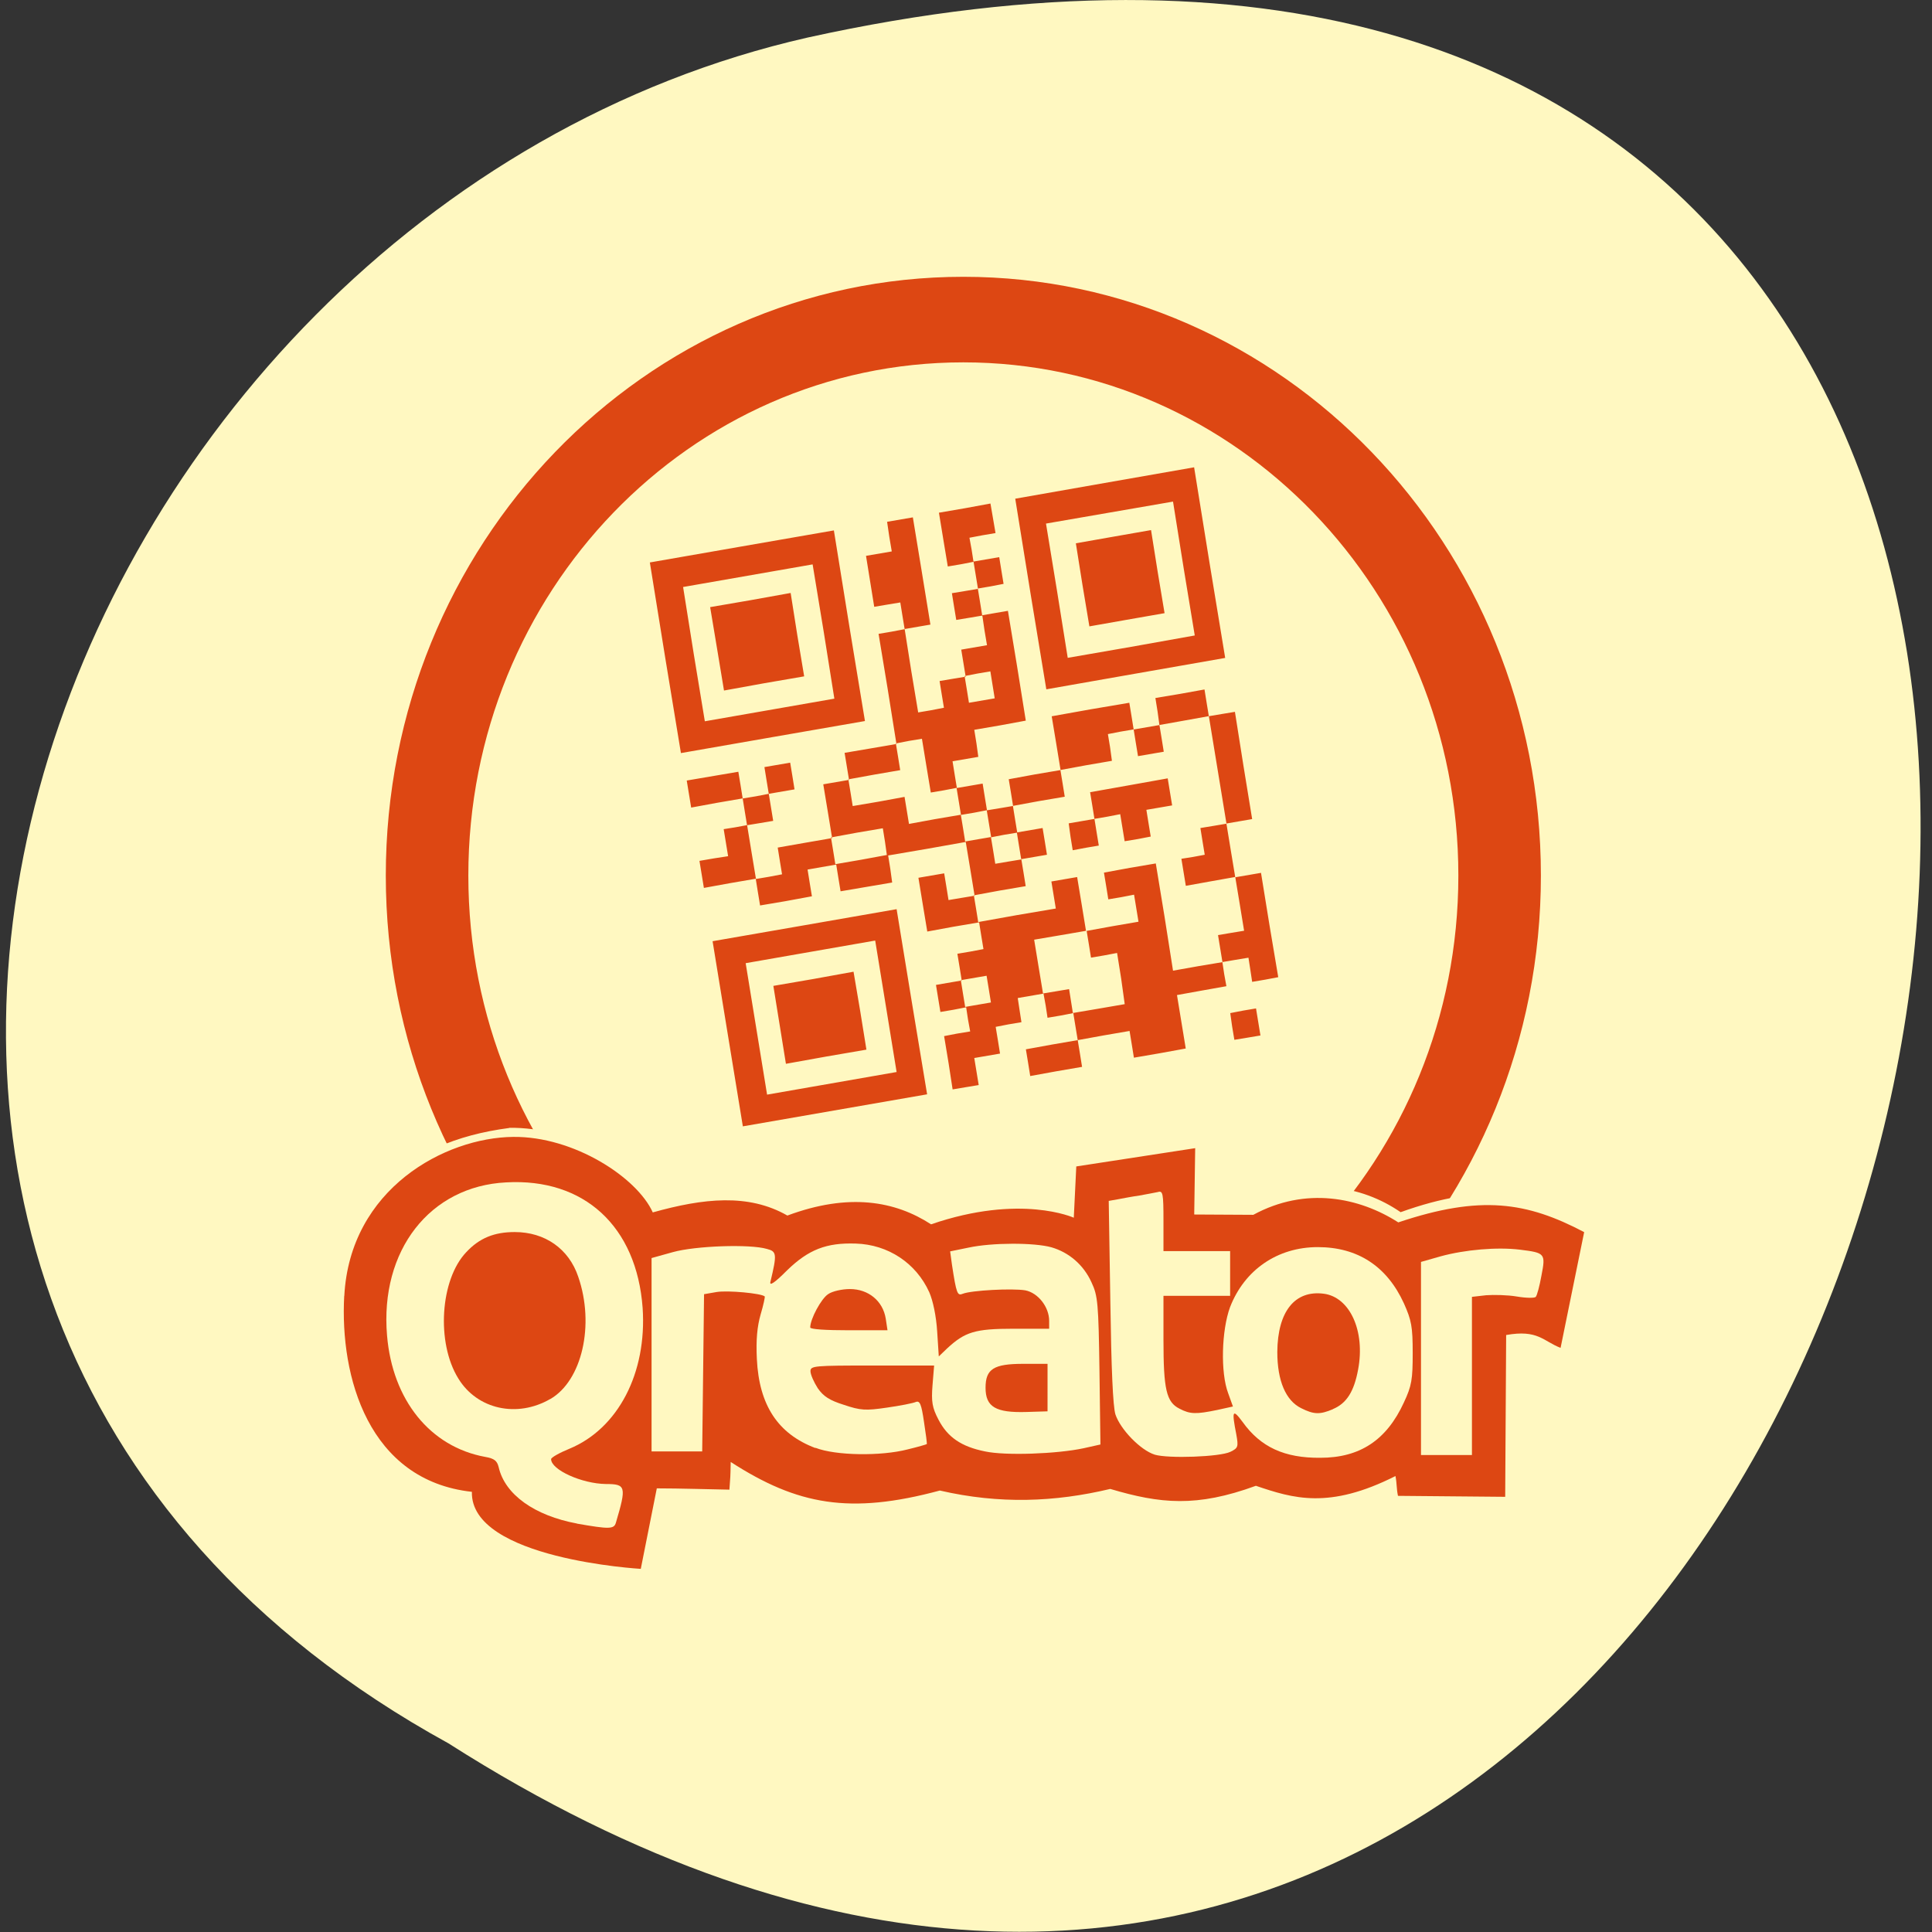 <svg xmlns="http://www.w3.org/2000/svg" viewBox="0 0 24 24"><rect x="0" y="0" width="24" height="24" fill="#333333" stroke="none"/><g fill="#fff8c1"><path d="m 5.57 21.656 c 18.813 11.996 27.465 -26.26 4.465 -21.19 c -9.5 2.156 -14.477 15.691 -4.465 21.19"/><path d="m 19.297 10.75 c 0 4.184 -3.273 7.574 -7.313 7.574 c -4.04 0 -7.316 -3.391 -7.316 -7.574 c 0 -4.18 3.273 -7.57 7.316 -7.57 c 4.04 0 7.313 3.391 7.313 7.57"/></g><path d="m -52.08 322.15 c 0 22.432 -18.19 40.627 -40.621 40.627 c -22.432 0 -40.621 -18.19 -40.621 -40.627 c 0 -22.432 18.19 -40.627 40.621 -40.627 c 22.432 0 40.621 18.19 40.621 40.627" transform="matrix(0.164 0 0 0.17 27.17 -43.889)" fill="none" stroke="#dd4713" stroke-width="6.252"/><path d="m 6.324 14.01 c 0.766 -0.012 1.637 0.461 1.836 0.926 c 0.637 -0.188 1.113 -0.254 1.602 0.043 c 0.773 -0.309 1.355 -0.195 1.809 0.113 c 1.129 -0.41 1.703 -0.086 1.703 -0.086 l 0.008 -0.656 l 1.637 -0.23 l -0.012 0.844 l 0.652 0.02 c 0.664 -0.383 1.352 -0.262 1.84 0.074 c 1.035 -0.371 1.668 -0.258 2.391 0.141 l -0.324 1.703 c -0.223 -0.094 -0.273 -0.223 -0.656 -0.223 l -0.012 2.047 h -1.492 c -0.02 -0.105 -0.016 -0.156 -0.035 -0.262 c -0.566 0.34 -1.207 0.297 -1.676 0.125 c -0.633 0.215 -1.215 0.258 -1.809 0.031 c -0.629 0.18 -1.352 0.207 -2.105 0.02 c -1.156 0.246 -1.676 0.156 -2.539 -0.297 c -0.004 0.234 -0.004 0.105 -0.016 0.301 c -0.246 -0.004 -0.613 -0.043 -0.902 -0.043 l -0.191 0.977 c 0 0 -2.262 -0.047 -2.238 -0.945 c -1.301 -0.152 -1.684 -1.59 -1.605 -2.5 c 0.102 -1.199 0.793 -1.945 2.137 -2.121" fill="#fff8c1"/><g fill="#dd4713"><path d="m 4.277 16.1 c 0.07 -1.336 1.254 -1.969 2.098 -1.977 c 0.754 -0.008 1.539 0.504 1.734 0.938 c 0.629 -0.176 1.188 -0.238 1.672 0.039 c 0.766 -0.285 1.34 -0.18 1.785 0.109 c 1.113 -0.383 1.773 -0.082 1.773 -0.082 l 0.031 -0.637 l 1.477 -0.227 l -0.012 0.824 l 0.734 0.004 c 0.652 -0.355 1.32 -0.215 1.801 0.094 c 1.023 -0.344 1.598 -0.254 2.309 0.121 l -0.293 1.438 c -0.219 -0.086 -0.281 -0.23 -0.676 -0.16 l -0.012 2.01 l -1.332 -0.012 c -0.02 -0.098 -0.012 -0.148 -0.031 -0.246 c -0.828 0.418 -1.273 0.277 -1.734 0.121 c -0.738 0.27 -1.188 0.223 -1.809 0.039 c -0.688 0.164 -1.375 0.191 -2.117 0.02 c -1.117 0.301 -1.77 0.18 -2.598 -0.355 c -0.004 0.219 -0.004 0.164 -0.016 0.344 c -0.242 -0.004 -0.617 -0.016 -0.902 -0.016 l -0.199 1 c 0 0 -2.121 -0.121 -2.098 -0.957 c -1.285 -0.141 -1.641 -1.43 -1.586 -2.434"/><path d="m 9.04 12.844 l -0.188 -1.152 l 1.145 -0.199 l 1.141 -0.199 l 0.188 1.148 l 0.191 1.152 l -2.289 0.398 m 1.777 -1.492 l -0.133 -0.816 l -1.609 0.281 l 0.266 1.633 l 1.609 -0.281 m -1.453 -0.586 l -0.078 -0.484 l 0.5 -0.086 l 0.496 -0.09 l 0.082 0.484 l 0.078 0.484 l -0.5 0.086 l -0.5 0.09 m 2.02 -0.012 l -0.055 -0.332 l 0.16 -0.031 l 0.164 -0.027 l -0.027 -0.148 l -0.023 -0.152 l -0.16 0.031 l -0.16 0.027 l -0.055 -0.336 l 0.32 -0.055 l -0.027 -0.168 l -0.027 -0.164 l 0.16 -0.027 l 0.164 -0.031 l -0.027 -0.164 l -0.027 -0.168 l -0.324 0.055 l -0.32 0.059 l -0.055 -0.332 l -0.055 -0.336 l 0.32 -0.055 l 0.027 0.164 l 0.027 0.168 l 0.16 -0.027 l 0.164 -0.027 l -0.055 -0.336 l -0.055 -0.332 l -0.484 0.086 l -0.48 0.082 l 0.027 0.168 l 0.023 0.168 l -0.641 0.109 l -0.027 -0.164 l -0.027 -0.168 l -0.18 0.031 l -0.176 0.031 l 0.027 0.168 l 0.027 0.164 l -0.32 0.059 l -0.324 0.055 l -0.027 -0.164 l -0.027 -0.168 l -0.32 0.055 l -0.324 0.059 l -0.055 -0.336 l 0.18 -0.031 l 0.176 -0.027 l -0.055 -0.336 l 0.145 -0.023 l 0.145 -0.027 l -0.027 -0.164 l -0.027 -0.168 l -0.32 0.055 l -0.32 0.059 l -0.055 -0.336 l 0.641 -0.109 l 0.027 0.164 l 0.027 0.168 l 0.164 -0.027 l 0.16 -0.031 l -0.027 -0.164 l -0.027 -0.168 l 0.32 -0.055 l 0.027 0.164 l 0.027 0.168 l -0.32 0.055 l 0.055 0.336 l -0.16 0.027 l -0.164 0.027 l 0.055 0.336 l 0.055 0.332 l 0.16 -0.027 l 0.164 -0.031 l -0.027 -0.164 l -0.027 -0.168 l 0.336 -0.059 l 0.34 -0.059 l -0.055 -0.336 l -0.055 -0.332 l 0.32 -0.055 l -0.055 -0.336 l 0.324 -0.055 l 0.32 -0.055 l -0.109 -0.684 l -0.113 -0.684 l 0.16 -0.027 l 0.164 -0.031 l -0.027 -0.164 l -0.027 -0.168 l -0.164 0.027 l -0.16 0.027 l -0.102 -0.633 l 0.32 -0.055 l -0.031 -0.184 l -0.027 -0.184 l 0.32 -0.055 l 0.109 0.664 l 0.109 0.668 l -0.32 0.055 l 0.082 0.52 l 0.086 0.516 l 0.16 -0.027 l 0.16 -0.031 l -0.027 -0.164 l -0.027 -0.168 l 0.16 -0.027 l 0.164 -0.027 l -0.055 -0.336 l 0.32 -0.055 l -0.031 -0.184 l -0.027 -0.184 l -0.16 0.027 l -0.164 0.027 l -0.027 -0.164 l -0.027 -0.168 l 0.164 -0.027 l 0.16 -0.027 l -0.055 -0.336 l -0.16 0.031 l -0.16 0.027 l -0.055 -0.332 l -0.055 -0.336 l 0.32 -0.055 l 0.32 -0.059 l 0.063 0.367 l -0.16 0.027 l -0.164 0.031 l 0.027 0.148 l 0.023 0.148 l 0.32 -0.055 l 0.027 0.168 l 0.027 0.164 l -0.16 0.031 l -0.16 0.027 l 0.027 0.164 l 0.027 0.168 l 0.32 -0.055 l 0.113 0.684 l 0.109 0.68 l -0.32 0.059 l -0.32 0.055 l 0.027 0.168 l 0.023 0.168 l -0.32 0.055 l 0.027 0.168 l 0.027 0.164 l 0.32 -0.055 l 0.027 0.168 l 0.027 0.164 l 0.164 -0.027 l 0.16 -0.027 l -0.027 -0.168 l -0.027 -0.164 l 0.32 -0.059 l 0.324 -0.055 l -0.055 -0.336 l -0.055 -0.332 l 0.48 -0.086 l 0.484 -0.082 l 0.027 0.164 l 0.027 0.168 l 0.32 -0.055 l -0.023 -0.168 l -0.027 -0.168 l 0.305 -0.051 l 0.305 -0.055 l 0.027 0.168 l 0.027 0.164 l 0.16 -0.027 l 0.164 -0.027 l 0.105 0.664 l 0.109 0.668 l -0.32 0.055 l 0.055 0.336 l 0.055 0.332 l 0.32 -0.055 l 0.105 0.648 l 0.109 0.648 l -0.164 0.031 l -0.16 0.027 l -0.023 -0.152 l -0.023 -0.148 l -0.164 0.027 l -0.16 0.027 l 0.023 0.152 l 0.027 0.148 l -0.309 0.055 l -0.305 0.055 l 0.109 0.664 l -0.324 0.059 l -0.32 0.055 l -0.027 -0.168 l -0.027 -0.164 l -0.32 0.055 l -0.324 0.059 l 0.027 0.164 l 0.027 0.168 l -0.32 0.055 l -0.324 0.059 l -0.027 -0.168 l -0.027 -0.164 l 0.324 -0.059 l 0.32 -0.055 l -0.055 -0.336 l -0.16 0.031 l -0.16 0.027 l -0.023 -0.152 l -0.027 -0.148 l -0.32 0.055 l 0.023 0.152 l 0.023 0.148 l -0.16 0.027 l -0.16 0.031 l 0.027 0.164 l 0.027 0.168 l -0.32 0.055 l 0.055 0.336 l -0.164 0.027 l -0.16 0.027 m 2.094 -1.375 l -0.051 -0.32 l -0.164 0.031 l -0.16 0.027 l -0.027 -0.168 l -0.027 -0.164 l 0.324 -0.059 l 0.32 -0.055 l -0.055 -0.336 l -0.16 0.031 l -0.16 0.027 l -0.027 -0.168 l -0.027 -0.164 l 0.32 -0.059 l 0.324 -0.055 l 0.109 0.664 l 0.105 0.668 l 0.309 -0.055 l 0.305 -0.051 l -0.055 -0.336 l 0.16 -0.027 l 0.164 -0.027 l -0.055 -0.336 l -0.055 -0.332 l -0.309 0.055 l -0.305 0.055 l -0.055 -0.336 l 0.145 -0.023 l 0.145 -0.027 l -0.027 -0.164 l -0.027 -0.168 l 0.164 -0.027 l 0.16 -0.027 l -0.219 -1.336 l -0.305 0.055 l -0.309 0.055 l 0.027 0.164 l 0.027 0.168 l -0.32 0.055 l -0.027 -0.164 l -0.027 -0.168 l -0.16 0.027 l -0.16 0.031 l 0.027 0.164 l 0.023 0.168 l -0.32 0.055 l -0.32 0.059 l 0.027 0.164 l 0.027 0.168 l -0.324 0.055 l -0.32 0.059 l 0.027 0.168 l 0.027 0.164 l -0.164 0.027 l -0.16 0.031 l -0.055 -0.336 l -0.16 0.031 l -0.16 0.027 l -0.055 -0.336 l -0.16 0.031 l -0.16 0.027 l -0.055 -0.332 l -0.055 -0.336 l -0.164 0.027 l -0.16 0.031 l 0.027 0.164 l 0.027 0.168 l -0.32 0.055 l -0.324 0.059 l 0.027 0.164 l 0.027 0.168 l 0.324 -0.055 l 0.32 -0.059 l 0.055 0.336 l 0.32 -0.059 l 0.324 -0.055 l 0.027 0.164 l 0.027 0.168 l 0.32 -0.055 l 0.027 0.164 l 0.027 0.168 l 0.16 -0.027 l 0.164 -0.027 l 0.027 0.164 l 0.027 0.168 l -0.324 0.055 l -0.32 0.059 l 0.027 0.164 l 0.027 0.168 l 0.48 -0.086 l 0.484 -0.082 l -0.055 -0.336 l 0.32 -0.055 l 0.055 0.332 l 0.055 0.336 l -0.32 0.055 l -0.324 0.055 l 0.055 0.336 l 0.055 0.332 l 0.164 -0.027 l 0.16 -0.027 l 0.047 0.297 l 0.324 -0.055 l 0.32 -0.055 m -1.313 -1.965 l -0.027 -0.168 l 0.32 -0.055 l 0.027 0.164 l 0.027 0.168 l -0.32 0.055 m 0.613 -0.277 l -0.023 -0.168 l 0.32 -0.055 l -0.027 -0.168 l -0.027 -0.164 l 0.484 -0.086 l 0.48 -0.086 l 0.055 0.336 l -0.32 0.055 l 0.027 0.168 l 0.027 0.164 l -0.16 0.031 l -0.164 0.027 l -0.055 -0.336 l -0.16 0.031 l -0.16 0.027 l 0.027 0.168 l 0.027 0.164 l -0.16 0.027 l -0.164 0.031 m -1.043 1.723 l -0.027 -0.164 l -0.32 0.055 l 0.027 0.168 l 0.027 0.164 l 0.32 -0.055 m -1.316 -1.996 l -0.027 -0.168 l -0.324 0.055 l -0.32 0.059 l 0.027 0.164 l 0.027 0.168 l 0.32 -0.055 l 0.32 -0.059 m 1.313 -2.113 l -0.027 -0.168 l -0.16 0.027 l -0.16 0.031 l 0.027 0.164 l 0.027 0.168 l 0.32 -0.055 m 2.949 4.074 l -0.023 -0.164 l 0.16 -0.031 l 0.16 -0.027 l 0.055 0.336 l -0.16 0.027 l -0.164 0.027 m -7.07 -4.746 l -0.191 -1.184 l 1.141 -0.199 l 1.145 -0.199 l 0.191 1.184 l 0.195 1.184 l -1.145 0.199 l -1.141 0.199 m 1.773 -1.512 l -0.137 -0.832 l -1.609 0.281 l 0.133 0.836 l 0.137 0.832 l 1.609 -0.281 m -1.457 -0.621 l -0.086 -0.516 l 0.5 -0.086 l 0.5 -0.09 l 0.082 0.52 l 0.086 0.516 l -0.5 0.086 l -0.496 0.09 m 3.809 -1.199 l -0.191 -1.184 l 1.109 -0.195 l 1.113 -0.195 l 0.191 1.184 l 0.195 1.184 l -1.113 0.195 l -1.109 0.195 m 1.707 -1.5 l -0.133 -0.832 l -1.578 0.273 l 0.137 0.836 l 0.133 0.832 l 0.789 -0.137 l 0.789 -0.141 m -1.395 -0.629 l -0.082 -0.516 l 0.465 -0.082 l 0.469 -0.082 l 0.082 0.516 l 0.086 0.516 l -0.469 0.082 l -0.465 0.082"/></g><g fill="#fff8c1"><path d="m 7.168 18.926 c -0.527 -0.098 -0.895 -0.359 -0.973 -0.699 c -0.02 -0.082 -0.055 -0.109 -0.168 -0.129 c -0.684 -0.125 -1.152 -0.707 -1.219 -1.508 c -0.09 -1.055 0.531 -1.855 1.48 -1.902 c 0.969 -0.055 1.621 0.547 1.695 1.559 c 0.055 0.809 -0.305 1.5 -0.91 1.75 c -0.125 0.051 -0.227 0.109 -0.227 0.129 c 0 0.133 0.383 0.305 0.68 0.309 c 0.25 0 0.258 0.031 0.125 0.48 c -0.023 0.082 -0.082 0.082 -0.484 0.012 m -0.332 -1.547 c 0.395 -0.227 0.555 -0.922 0.348 -1.52 c -0.117 -0.348 -0.414 -0.555 -0.789 -0.555 c -0.254 0 -0.438 0.074 -0.602 0.25 c -0.324 0.34 -0.375 1.125 -0.098 1.57 c 0.234 0.383 0.73 0.492 1.141 0.254"/><path d="m 10.129 17.988 c -0.465 -0.176 -0.699 -0.531 -0.727 -1.105 c -0.012 -0.238 0.004 -0.406 0.047 -0.555 c 0.035 -0.117 0.055 -0.215 0.051 -0.223 c -0.039 -0.039 -0.461 -0.078 -0.598 -0.055 l -0.156 0.027 l -0.023 1.953 h -0.629 v -2.402 l 0.266 -0.074 c 0.281 -0.078 0.957 -0.102 1.168 -0.039 c 0.121 0.031 0.125 0.063 0.043 0.406 c -0.016 0.059 0.047 0.02 0.207 -0.141 c 0.266 -0.258 0.488 -0.344 0.852 -0.332 c 0.402 0.012 0.75 0.242 0.914 0.605 c 0.047 0.109 0.086 0.297 0.098 0.488 l 0.02 0.309 l 0.102 -0.098 c 0.223 -0.207 0.348 -0.246 0.824 -0.246 h 0.445 v -0.098 c 0 -0.172 -0.137 -0.348 -0.297 -0.379 c -0.16 -0.027 -0.672 0 -0.777 0.043 c -0.066 0.027 -0.078 0 -0.133 -0.359 l -0.023 -0.168 l 0.23 -0.047 c 0.293 -0.063 0.813 -0.063 1.027 -0.004 c 0.219 0.063 0.402 0.219 0.5 0.438 c 0.078 0.164 0.086 0.266 0.098 1.094 l 0.012 0.918 l -0.211 0.047 c -0.328 0.07 -0.969 0.094 -1.223 0.039 c -0.293 -0.059 -0.465 -0.176 -0.578 -0.395 c -0.078 -0.148 -0.09 -0.223 -0.074 -0.426 l 0.02 -0.246 h -0.766 c -0.723 0 -0.77 0.004 -0.77 0.07 c 0 0.043 0.043 0.137 0.09 0.211 c 0.07 0.102 0.148 0.152 0.324 0.207 c 0.207 0.07 0.27 0.074 0.535 0.035 c 0.164 -0.023 0.324 -0.055 0.359 -0.07 c 0.051 -0.02 0.07 0.027 0.102 0.246 c 0.023 0.148 0.039 0.27 0.035 0.277 c -0.004 0.004 -0.109 0.035 -0.238 0.066 c -0.332 0.086 -0.895 0.078 -1.145 -0.02 m 2.883 -0.746 v -0.297 h -0.301 c -0.367 0 -0.469 0.063 -0.469 0.297 c 0 0.238 0.125 0.313 0.512 0.301 l 0.258 -0.008 m -2.01 -1.152 c -0.035 -0.219 -0.215 -0.367 -0.445 -0.367 c -0.098 0 -0.219 0.027 -0.27 0.063 c -0.086 0.055 -0.223 0.309 -0.223 0.414 c 0 0.023 0.195 0.035 0.48 0.035 h 0.48"/><path d="m 14.344 18.07 c -0.176 -0.055 -0.426 -0.313 -0.488 -0.5 c -0.031 -0.102 -0.051 -0.566 -0.063 -1.402 l -0.02 -1.25 l 0.113 -0.02 c 0.063 -0.012 0.184 -0.035 0.27 -0.047 c 0.086 -0.016 0.191 -0.035 0.227 -0.043 c 0.063 -0.02 0.07 0.016 0.07 0.355 v 0.379 h 0.828 v 0.555 h -0.828 v 0.547 c 0 0.613 0.035 0.773 0.199 0.855 c 0.133 0.07 0.207 0.07 0.469 0.016 l 0.195 -0.043 l -0.059 -0.164 c -0.098 -0.258 -0.082 -0.785 0.023 -1.07 c 0.18 -0.465 0.59 -0.746 1.09 -0.746 c 0.496 0 0.859 0.238 1.07 0.699 c 0.094 0.211 0.109 0.289 0.109 0.617 c 0 0.328 -0.012 0.406 -0.109 0.613 c -0.215 0.469 -0.547 0.688 -1.039 0.688 c -0.445 0.004 -0.742 -0.133 -0.965 -0.445 c -0.125 -0.168 -0.137 -0.145 -0.078 0.156 c 0.027 0.152 0.023 0.168 -0.074 0.215 c -0.129 0.063 -0.77 0.086 -0.941 0.035 m 2.215 -0.566 c 0.168 -0.07 0.262 -0.215 0.313 -0.492 c 0.09 -0.477 -0.102 -0.898 -0.426 -0.941 c -0.359 -0.047 -0.574 0.219 -0.578 0.723 c 0 0.359 0.105 0.605 0.297 0.699 c 0.156 0.078 0.23 0.082 0.395 0.012"/><path d="m 17.652 16.875 v -1.199 l 0.246 -0.07 c 0.301 -0.082 0.699 -0.117 0.984 -0.082 c 0.313 0.039 0.32 0.047 0.266 0.324 c -0.023 0.129 -0.055 0.246 -0.07 0.262 c -0.012 0.016 -0.117 0.016 -0.234 -0.004 c -0.117 -0.02 -0.289 -0.023 -0.383 -0.016 l -0.176 0.02 v 1.965 h -0.633"/></g></svg>
